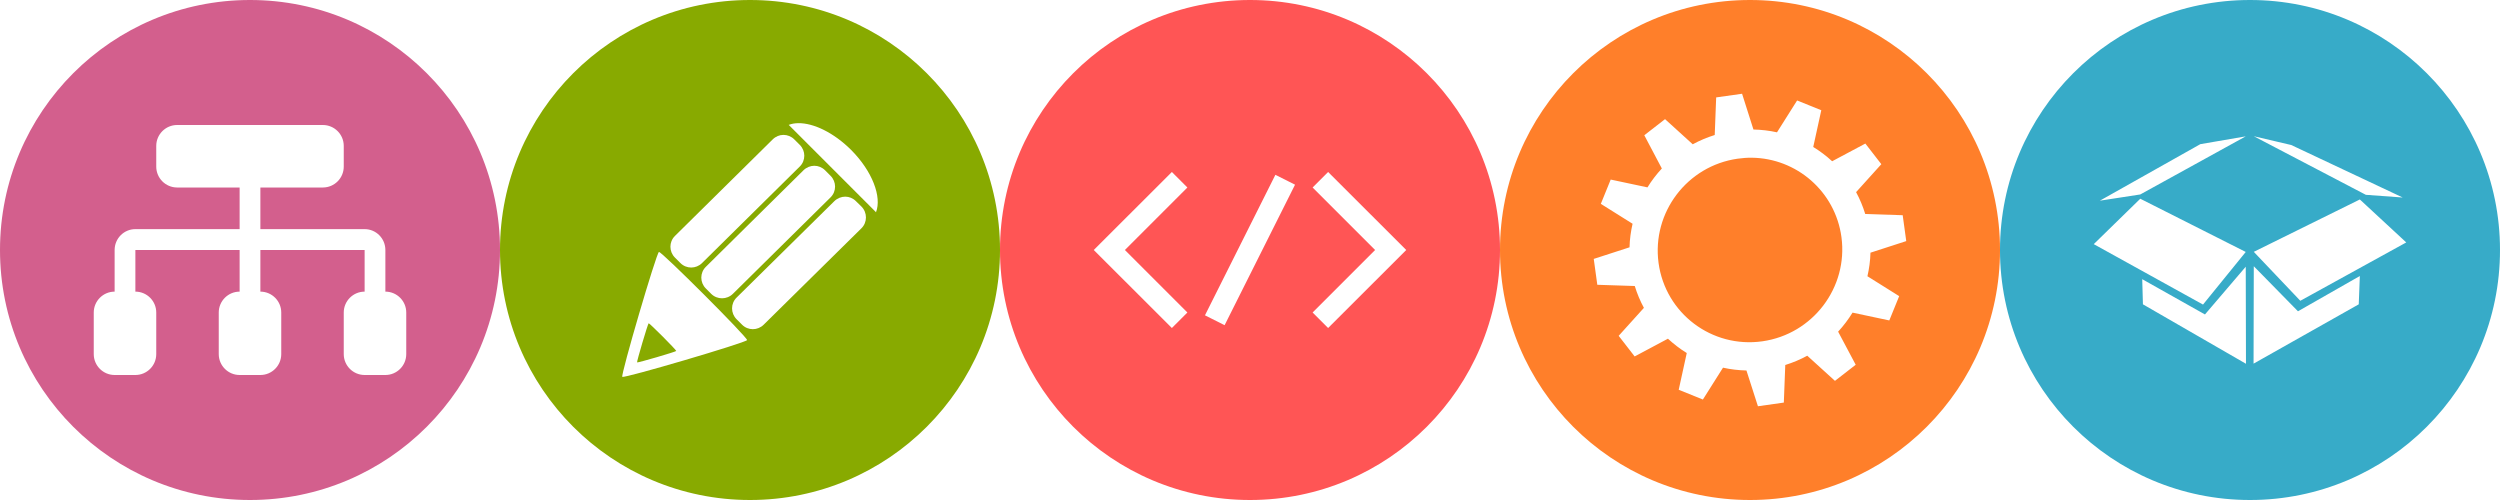 <svg xmlns="http://www.w3.org/2000/svg" height="128" width="640"><path fill="#d35f8d" d="M64 0C28.654 0 0 28.654 0 64s28.654 64 64 64 64-28.654 64-64S99.346 0 64 0zM45.344 32h37.312C85.6 32 88 34.4 88 37.344v5.312C88 45.6 85.6 48 82.656 48h-16v10.656h26.688c2.942 0 5.312 2.4 5.312 5.344v10.656c2.944 0 5.344 2.4 5.344 5.344v10.656C104 93.6 101.6 96 98.656 96h-5.312C90.4 96 88 93.6 88 90.656V80c0-2.943 2.4-5.344 5.344-5.344V64H66.656v10.656C69.6 74.656 72 77.056 72 80v10.656C72 93.6 69.6 96 66.656 96h-5.312C58.4 96 56 93.6 56 90.656V80c0-2.943 2.4-5.344 5.344-5.344V64H34.656v10.656C37.6 74.656 40 77.056 40 80v10.656C40 93.6 37.6 96 34.656 96h-5.312C26.4 96 24 93.6 24 90.656V80c0-2.943 2.4-5.344 5.344-5.344V64c0-2.944 2.368-5.344 5.312-5.344h26.688V48h-16C42.4 48 40 45.6 40 42.656v-5.312C40 34.4 42.4 32 45.344 32z"/><path fill="#8A0" d="M192 0c-35.35 0-64 28.654-64 64s28.65 64 64 64 64-28.654 64-64-28.65-64-64-64zm12.38 31.53c3.89-.047 9.08 2.435 13.5 6.845 5.43 5.433 7.92 12.04 6.37 15.97-.06-.072-.12-.153-.19-.22L201.91 31.97c.73-.29 1.57-.428 2.47-.44zm-3.82 3c1 0 2.02.39 2.78 1.158l1.41 1.406c1.53 1.532 1.54 4.008 0 5.53l-25.03 24.72c-1.54 1.522-4 1.532-5.53 0l-1.41-1.406c-1.53-1.533-1.54-4.01 0-5.532l25.03-24.718c.77-.762 1.75-1.156 2.75-1.157zm7.91 7.908c1-.002 1.98.39 2.75 1.156l1.4 1.406c1.54 1.533 1.55 4.01 0 5.53l-25 24.69c-1.54 1.52-4.02 1.53-5.56 0l-1.37-1.376c-1.54-1.533-1.54-4.01 0-5.532l25-24.718c.77-.762 1.78-1.155 2.78-1.156zm7.91 7.906c.99-.002 1.98.39 2.74 1.156l1.41 1.375c1.53 1.533 1.54 4.04 0 5.563L195.5 83.125c-1.54 1.523-4 1.533-5.53 0l-1.41-1.406c-1.53-1.534-1.54-4.01 0-5.532L213.59 51.5c.77-.76 1.79-1.154 2.79-1.156zM168.69 64.5c.32-.094 6 5.38 11.59 10.97 5.59 5.586 11.06 11.273 10.97 11.592-.19.64-31.49 9.858-31.94 9.407-.45-.453 8.74-31.782 9.38-31.97zm-2.63 18.25c-.2.06-3.11 9.89-2.97 10.03.15.143 9.98-2.736 10.03-2.936.03-.1-1.68-1.903-3.43-3.656-1.76-1.754-3.53-3.468-3.63-3.438z"/><path fill="#F55" d="M320 0c-35.35 0-64 28.654-64 64s28.65 64 64 64 64-28.654 64-64-28.65-64-64-64zm-20 44.03l3.97 3.97-16 16 16 16-3.97 3.97L280 64l20-19.97zm40 0L360 64l-20 19.97-3.97-3.97 16-16-16-16 3.97-3.97zm-13.5.72l5.03 2.53-18.03 35.97-5.03-2.53 18.03-35.97z"/><path fill="#ff7f2a" d="M448 0c-35.35 0-64 28.654-64 64s28.65 64 64 64 64-28.654 64-64-28.65-64-64-64zm-2.03 24l2.91 9.156c2.05.044 4.07.28 6.03.72l5.15-8.157 6.19 2.5-2.06 9.405c1.72 1.055 3.35 2.283 4.84 3.656l8.5-4.53 4.09 5.28-6.46 7.158c.95 1.758 1.74 3.63 2.34 5.593l9.59.314.91 6.625-9.16 2.968c-.05 2.057-.33 4.073-.78 6.03l8.13 5.094-2.53 6.22-9.41-2c-1.07 1.733-2.31 3.38-3.69 4.874l4.5 8.47-5.31 4.124-7.09-6.438c-1.77.964-3.66 1.763-5.63 2.376l-.37 9.622-6.63.94-2.94-9.156c-2.04-.046-4.05-.282-6-.72l-5.15 8.156-6.19-2.5 2.06-9.405c-1.73-1.058-3.35-2.31-4.84-3.687v.03l-8.5 4.532-4.09-5.28 6.46-7.158c-.95-1.76-1.74-3.63-2.34-5.593l-9.59-.314-.91-6.625 9.16-2.968c.05-2.057.33-4.073.78-6.03l-8.13-5.094 2.53-6.22 9.41 2c1.07-1.738 2.3-3.344 3.69-4.843l-.03-.03-4.47-8.47 5.31-4.125 7.09 6.438c1.77-.966 3.66-1.762 5.63-2.376l.37-9.624 6.63-.938zm2.47 16.375c-1.19-.013-2.38.08-3.6.25-12.92 1.826-21.99 13.774-20.25 26.687 1.75 12.914 13.65 21.89 26.57 20.063s21.99-13.774 20.25-26.687c-1.59-11.703-11.51-20.186-22.97-20.313z"/><path fill="#37abc8" d="M576 0c-35.35 0-64 28.654-64 64s28.65 64 64 64 64-28.654 64-64-28.65-64-64-64zm.97 34.875l9.59 2.25 28.53 13.437-9.43-.687-28.69-15zm-2.06.03l-27 14.876-10.35 1.595 25.72-14.47 11.63-2zm-27 15.97l27 13.625-10.94 13.47L536 62.5l11.91-11.625zm56.21.187l11.88 11L588.88 77l-11.91-12.53 27.15-13.408zm-27.15 17.094l11.31 11.532 15.84-9.032-.28 7.25-26.93 15.188.06-24.938zm-2.06.125l.06 24.845-26.38-15.22-.18-6.436 16.06 9.03 10.44-12.22z"/></svg>